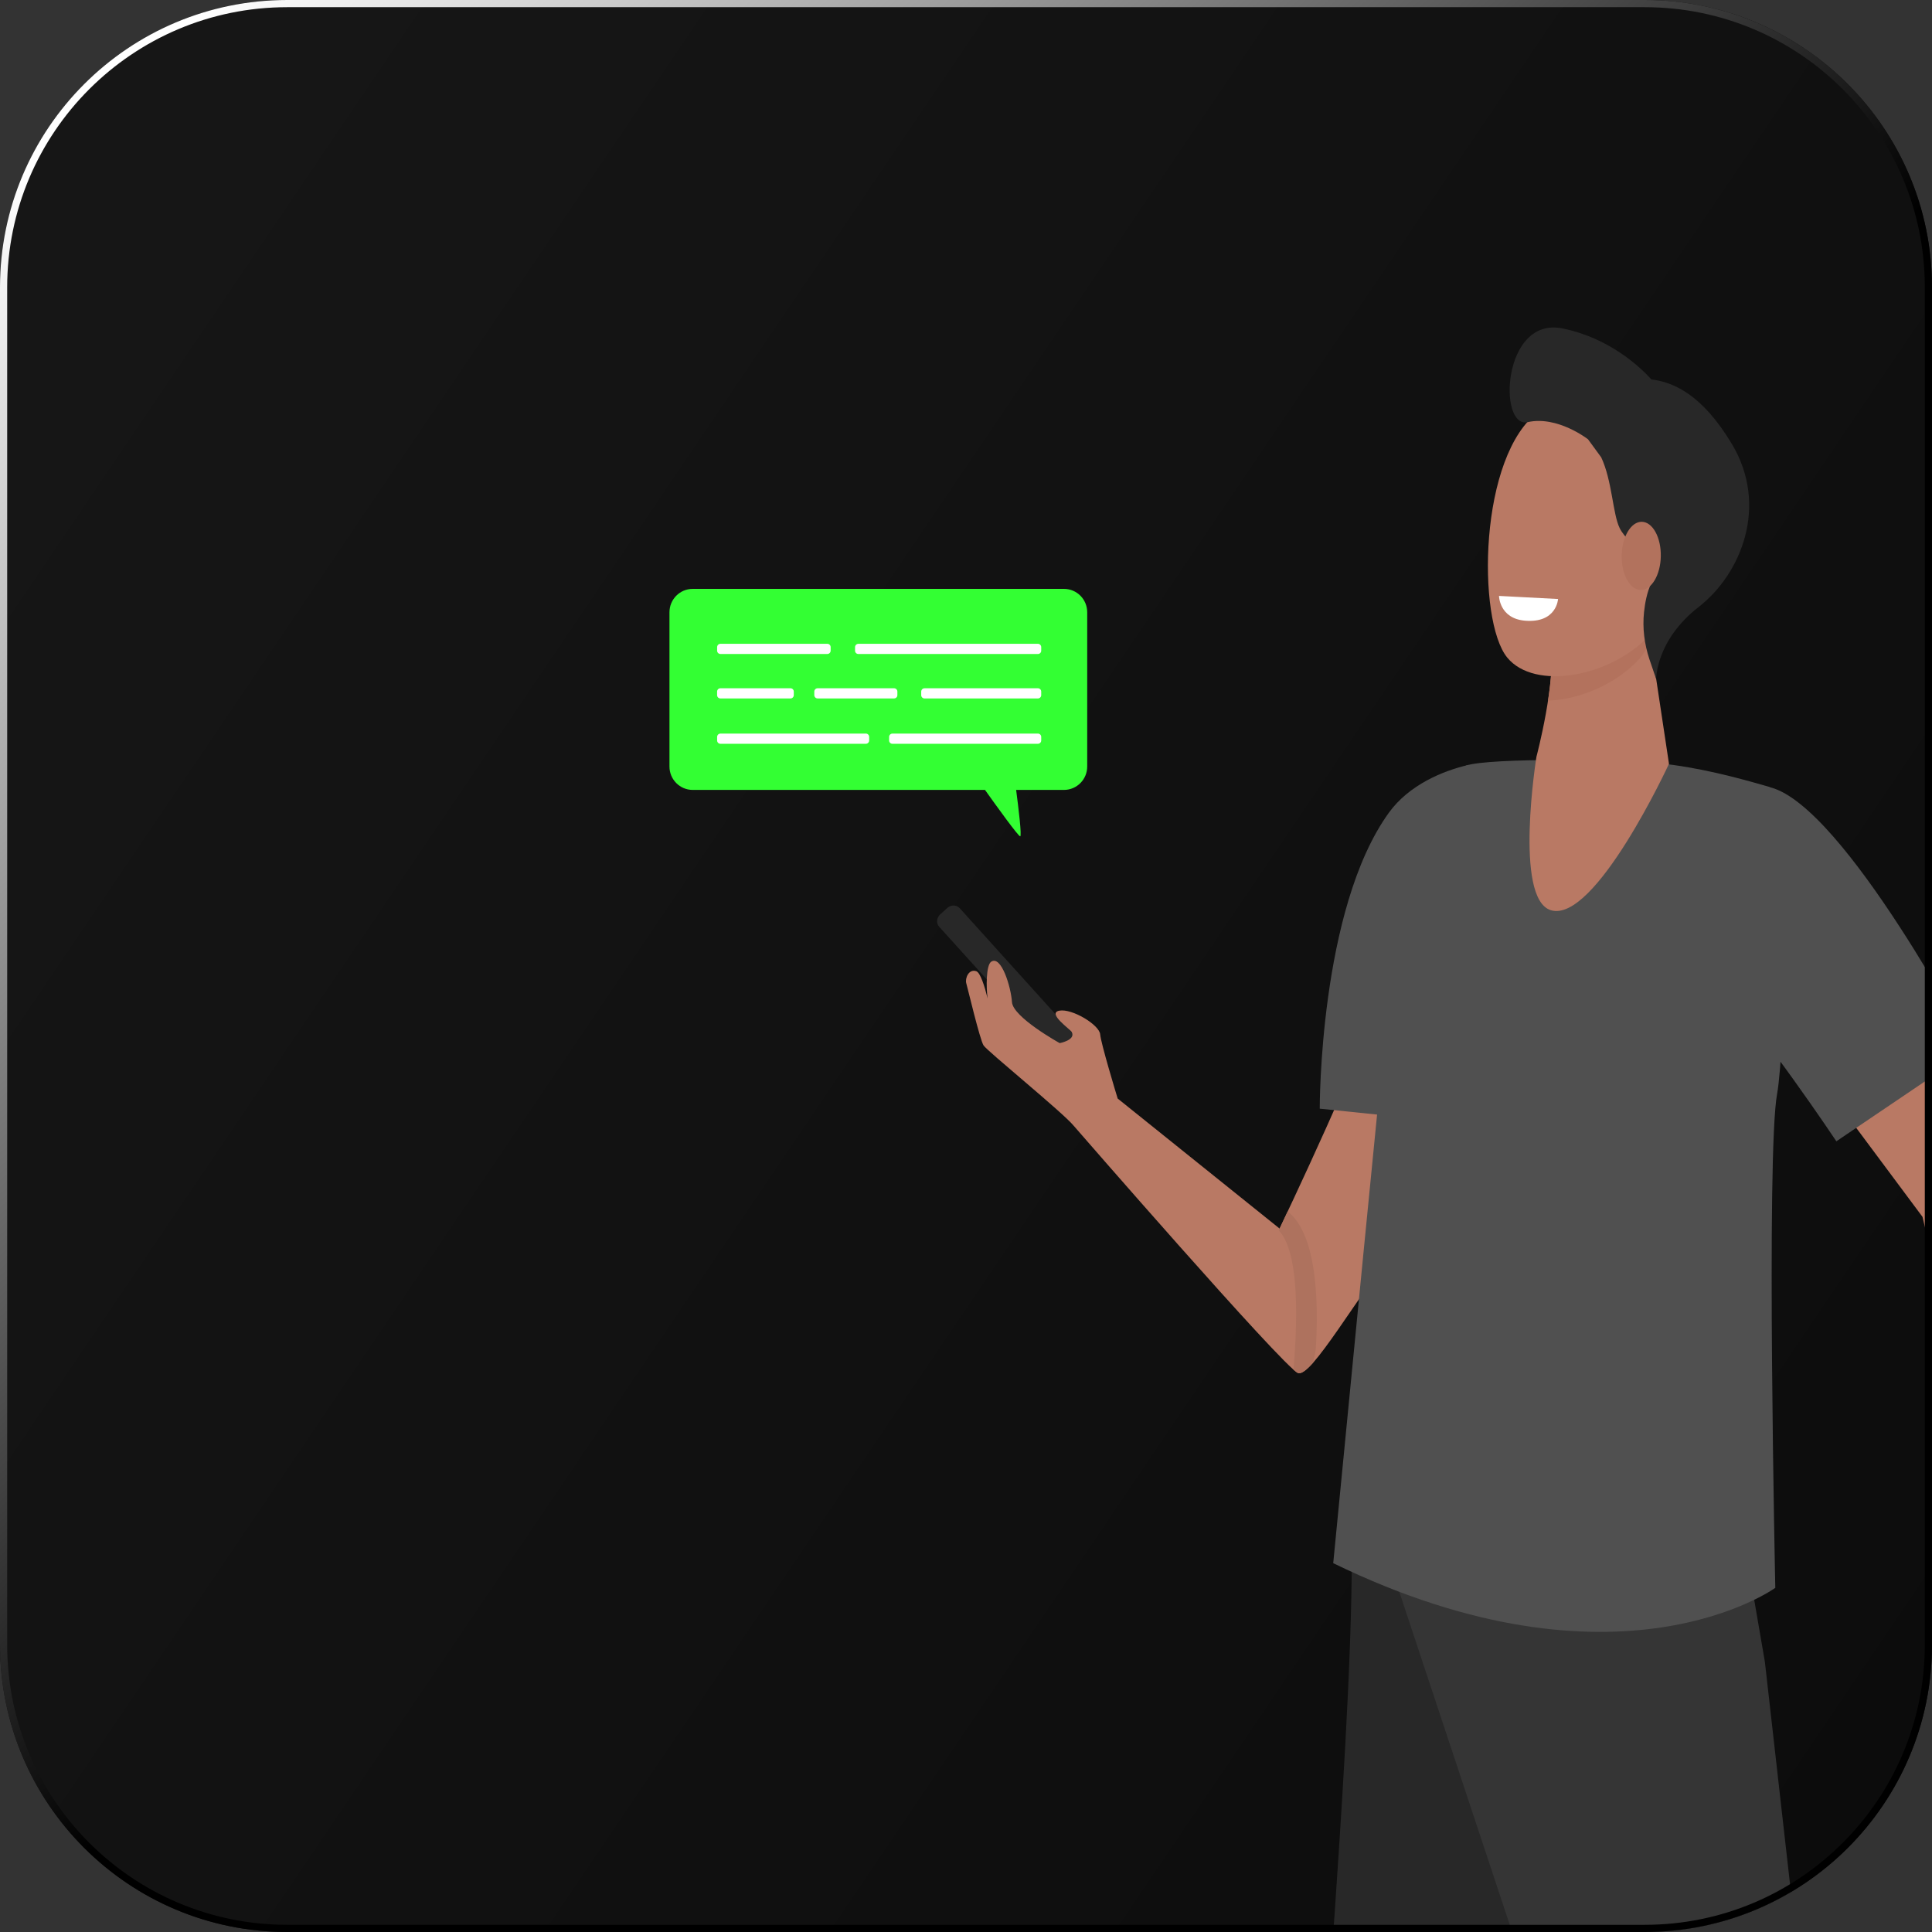 <svg width="269" height="269" viewBox="0 0 269 269" fill="none" xmlns="http://www.w3.org/2000/svg">
<rect x="0" y="0" width="269" height="269" fill="#333333" stroke="none"/>
<g clip-path="url(#clip0_231_26503)">
<path d="M0 40C0 17.909 17.909 0 40 0H229C251.091 0 269 17.909 269 40V229C269 251.091 251.091 269 229 269H40C17.909 269 0 251.091 0 229V40Z" fill="url(#paint0_linear_231_26503)"/>
<g clip-path="url(#clip1_231_26503)">
<path d="M148.139 81.992H96.447C94.659 81.992 93.213 83.45 93.213 85.247V106.727C93.213 108.525 94.659 109.983 96.447 109.983H137.145C138.793 112.297 141.779 116.443 142.043 116.443C142.291 116.443 141.813 112.527 141.481 109.983H148.142C149.927 109.983 151.376 108.525 151.376 106.727V85.247C151.376 83.45 149.93 81.992 148.142 81.992H148.139Z" fill="#33FF33"/>
<path d="M115.195 89.639H100.308C100.055 89.639 99.849 89.846 99.849 90.1V90.595C99.849 90.85 100.055 91.056 100.308 91.056H115.195C115.448 91.056 115.654 90.85 115.654 90.595V90.1C115.654 89.846 115.448 89.639 115.195 89.639Z" fill="white"/>
<path d="M100.305 95.829H110.063C110.315 95.829 110.522 96.034 110.522 96.29V96.788C110.522 97.04 110.318 97.249 110.063 97.249H100.305C100.053 97.249 99.845 97.043 99.845 96.788V96.29C99.845 96.037 100.05 95.829 100.305 95.829Z" fill="white"/>
<path d="M124.487 95.829H113.838C113.584 95.829 113.378 96.035 113.378 96.29V96.785C113.378 97.04 113.584 97.246 113.838 97.246H124.487C124.741 97.246 124.946 97.04 124.946 96.785V96.29C124.946 96.035 124.741 95.829 124.487 95.829Z" fill="white"/>
<path d="M128.72 95.829H144.513C144.764 95.829 144.972 96.034 144.972 96.29V96.788C144.972 97.04 144.767 97.249 144.513 97.249H128.72C128.469 97.249 128.264 97.043 128.264 96.791V96.293C128.264 96.04 128.469 95.832 128.724 95.832L128.72 95.829Z" fill="white"/>
<path d="M119.509 89.639H144.513C144.765 89.639 144.973 89.845 144.973 90.1V90.599C144.973 90.851 144.768 91.059 144.513 91.059H119.509C119.257 91.059 119.052 90.854 119.052 90.602V90.103C119.052 89.851 119.257 89.642 119.512 89.642L119.509 89.639Z" fill="white"/>
<path d="M100.305 102.139H120.558C120.809 102.139 121.017 102.345 121.017 102.6V103.099C121.017 103.351 120.813 103.56 120.558 103.56H100.305C100.054 103.56 99.849 103.354 99.849 103.102V102.603C99.849 102.351 100.054 102.142 100.308 102.142L100.305 102.139Z" fill="white"/>
<path d="M124.252 102.139H144.514C144.765 102.139 144.973 102.345 144.973 102.6V103.099C144.973 103.351 144.768 103.56 144.514 103.56H124.252C124 103.56 123.795 103.354 123.795 103.102V102.603C123.795 102.351 124 102.142 124.255 102.142L124.252 102.139Z" fill="white"/>
<path d="M151.258 147.843L150.26 148.74C149.742 149.208 148.973 149.186 148.53 148.696L130.771 129.041C130.327 128.551 130.394 127.78 130.904 127.32L131.902 126.414C132.419 125.954 133.188 125.969 133.632 126.459L151.391 146.121C151.835 146.611 151.775 147.383 151.258 147.843Z" fill="#282828"/>
<path d="M211.464 131.868C209.091 129.924 190.733 138.034 190.969 140.861C191.206 143.688 178.164 171.059 178.164 171.059L155.628 152.962H155.621C155.421 152.317 153.285 145.275 153.181 144.014C153.07 142.693 149.263 140.386 147.496 140.72C145.729 141.061 149.011 143.294 149.226 143.702C149.81 144.815 147.547 145.238 147.547 145.238C147.547 145.238 141.034 141.64 140.901 139.525C140.76 137.41 139.415 132.973 138.01 133.901C137.285 134.383 137.293 137.529 137.514 139.021C137.093 137.329 136.502 135.415 135.925 135.222C134.868 134.873 134.35 136.223 134.535 136.891C134.727 137.551 136.428 144.749 136.945 145.557C137.448 146.351 147.969 154.884 149.485 156.731C149.485 156.731 178.637 190.291 180.715 191.167C182.533 191.938 189.032 180.371 195.161 172.699C201.298 165.019 218.894 137.945 211.479 131.868H211.464Z" fill="#B97964"/>
<path d="M190.022 197.896C190.022 197.896 188.218 216.178 188.218 216.445C188.218 246.021 182.399 303.783 183.501 309.341C186.2 322.904 215.271 392.078 215.271 392.078L230.982 390.186L210.509 307.36L218.043 274.023L228.705 208.128L190.022 197.889V197.896Z" fill="#282828"/>
<path d="M242.753 214.064L245.732 231.389L253.798 302.7L284.511 372.394C284.511 372.394 280.193 382.537 273.82 383.961L224.934 312.405L194.569 220.845L195.634 200.5L242.753 214.064Z" fill="#353535"/>
<path d="M183.76 154.365L205.542 156.605C205.542 156.605 206.54 138.62 206.54 130.043C206.54 119.633 205.66 106.233 204.41 106.515C200.906 107.323 196.189 109.275 193.379 113.155C183.664 126.6 183.753 154.357 183.753 154.357L183.76 154.365Z" fill="#505050"/>
<path d="M194.458 128.21C194 131.385 185.63 217.647 185.63 217.647C225.296 236.939 247.181 221.083 247.181 221.083C247.181 221.083 245.887 160.501 247.44 152.257C248.467 146.804 249.754 110.551 246.242 109.534C241.739 108.228 236.571 106.848 230.938 106.262C226.132 105.758 207.463 105.468 204.121 106.596C204.121 106.596 196.373 114.854 194.458 128.202V128.21Z" fill="#505050"/>
<path d="M180.699 191.167C180.61 191.129 180.285 190.877 180.1 190.721C180.803 182.27 180.677 174.079 178.045 171.311C178.104 171.178 178.681 169.946 179.287 168.67C182.341 171.044 183.79 177.366 183.22 187.62C183.183 188.325 182.984 188.866 182.821 189.742C181.934 190.721 181.135 191.352 180.707 191.174L180.699 191.167Z" fill="#AE725E"/>
<path d="M286.471 218.568C286.493 218.382 286.5 218.197 286.478 218.011C285.894 212.038 280.97 161.866 280.135 159.737C279.388 157.808 257.289 125.992 257.289 125.992L246.428 140.891L267.677 169.427C268.15 171.237 275.817 205.108 275.817 205.108C275.817 205.108 277.392 211.282 278.094 214.977C277.776 215.867 277.458 216.706 277.177 217.396C276.475 218.872 275.639 220.081 274.885 221.098C273.939 222.382 272.364 225.179 272.172 225.928C271.95 226.796 271.543 228.607 271.314 229.705C271.085 230.796 270.767 232.072 270.715 232.665C270.686 233.029 270.316 233.749 270.028 234.253C269.606 235.01 270.331 235.9 271.144 235.633C271.913 235.374 272.519 234.372 272.889 233.741C273.931 231.975 274.493 228.74 274.752 228.911C275.011 229.082 275.928 234.565 276.076 235.188C276.223 235.804 277.318 242.177 277.939 243.335C278.56 244.5 279.38 244.307 279.595 243.572C279.78 242.942 278.907 234.038 278.907 234.038C278.907 234.038 278.796 232.903 279.292 233.259C279.787 233.615 280.593 241.703 280.94 242.882C281.288 244.062 282.064 244.693 282.73 243.743C283.536 242.586 282.146 234.008 282.146 234.008C282.146 234.008 281.99 232.932 282.449 233.029C282.907 233.133 283.476 240.018 283.839 240.619C284.194 241.213 285.096 241.428 285.524 240.434C286.027 239.262 284.726 231.619 284.726 231.619C284.726 231.619 284.792 231.011 285.073 231.211C285.362 231.411 286.264 237.251 286.855 237.792C287.351 238.245 287.765 237.807 287.765 237.807C288.844 237.065 287.188 231.508 287.203 228.748C287.218 225.988 285.946 222.879 286.323 219.592C286.345 219.384 286.412 218.879 286.456 218.56L286.471 218.568Z" fill="#B97964"/>
<path d="M274.56 146.144L255.684 158.906C255.684 158.906 245.045 142.968 239.337 137.292C232.188 130.184 241.94 108.407 246.553 109.639C256.86 112.391 274.56 146.144 274.56 146.144Z" fill="#505050"/>
<path d="M229.555 87.616L232.379 106.351C232.379 106.351 222.073 128.655 215.914 126.726C210.754 125.101 213.925 105.364 213.925 105.364C213.925 105.364 216.742 94.762 215.899 89.464C215.057 84.159 229.555 87.624 229.555 87.624V87.616Z" fill="#B97964"/>
<path d="M215.899 89.457C215.057 84.151 229.555 87.617 229.555 87.617L229.792 89.167C229.37 90.206 228.845 91.096 228.217 91.779C224.979 95.288 219.914 97.396 215.537 97.559C215.973 94.695 216.239 91.631 215.899 89.457Z" fill="#B3725D"/>
<path d="M231.936 61.113C232.343 60.965 235.219 82.452 229.762 88.366C224.306 94.279 213.674 96.216 209.859 91.556C205.637 86.407 205.852 63.309 214.332 57.233C222.812 51.148 231.929 61.121 231.929 61.121L231.936 61.113Z" fill="#B97964"/>
<path d="M217.57 45.732C224.128 47.075 228.372 51.111 229.932 52.833C232.912 53.189 236.956 54.844 241.133 61.811C246.272 70.381 242.479 79.87 236.498 84.523C230.516 89.182 230.598 94.561 230.598 94.561L229.651 91.779C228.956 89.672 228.668 87.439 228.905 85.228C229.045 83.899 229.326 82.467 229.873 81.288C231.315 78.179 226.783 76.109 225.511 73.526C224.535 71.531 224.483 66.975 222.946 63.681L221.105 61.165C221.105 61.165 216.861 57.841 212.706 58.776C208.55 59.711 209.149 44.003 217.563 45.732H217.57Z" fill="#282828"/>
<path d="M225.792 77.348C225.748 79.967 226.931 82.119 228.439 82.141C229.94 82.171 231.197 80.063 231.241 77.444C231.286 74.825 230.103 72.673 228.594 72.651C227.093 72.629 225.837 74.729 225.792 77.348Z" fill="#B2725D"/>
<path d="M216.934 83.402L208.713 82.972C208.713 82.972 208.742 86.125 212.35 86.422C216.757 86.778 216.934 83.402 216.934 83.402Z" fill="white"/>
</g>
</g>
<path d="M0.5 40C0.5 18.185 18.185 0.5 40 0.5H229C250.815 0.5 268.5 18.185 268.5 40V229C268.5 250.815 250.815 268.5 229 268.5H40C18.185 268.5 0.5 250.815 0.5 229V40Z" stroke="url(#paint1_linear_231_26503)"/>
<defs>
<linearGradient id="paint0_linear_231_26503" x1="17.983" y1="31.915" x2="290.136" y2="216.211" gradientUnits="userSpaceOnUse">
<stop stop-color="#161616"/>
<stop offset="1" stop-color="#0C0C0C"/>
</linearGradient>
<linearGradient id="paint1_linear_231_26503" x1="18.358" y1="10.486" x2="138.843" y2="144.573" gradientUnits="userSpaceOnUse">
<stop stop-color="white"/>
<stop offset="1"/>
</linearGradient>
<clipPath id="clip0_231_26503">
<path d="M0 40C0 17.909 17.909 0 40 0H229C251.091 0 269 17.909 269 40V229C269 251.091 251.091 269 229 269H40C17.909 269 0 251.091 0 229V40Z" fill="white"/>
</clipPath>
<clipPath id="clip1_231_26503">
<rect width="200.407" height="229.924" fill="white" transform="translate(93.213 41.169)"/>
</clipPath>
</defs>
</svg>
